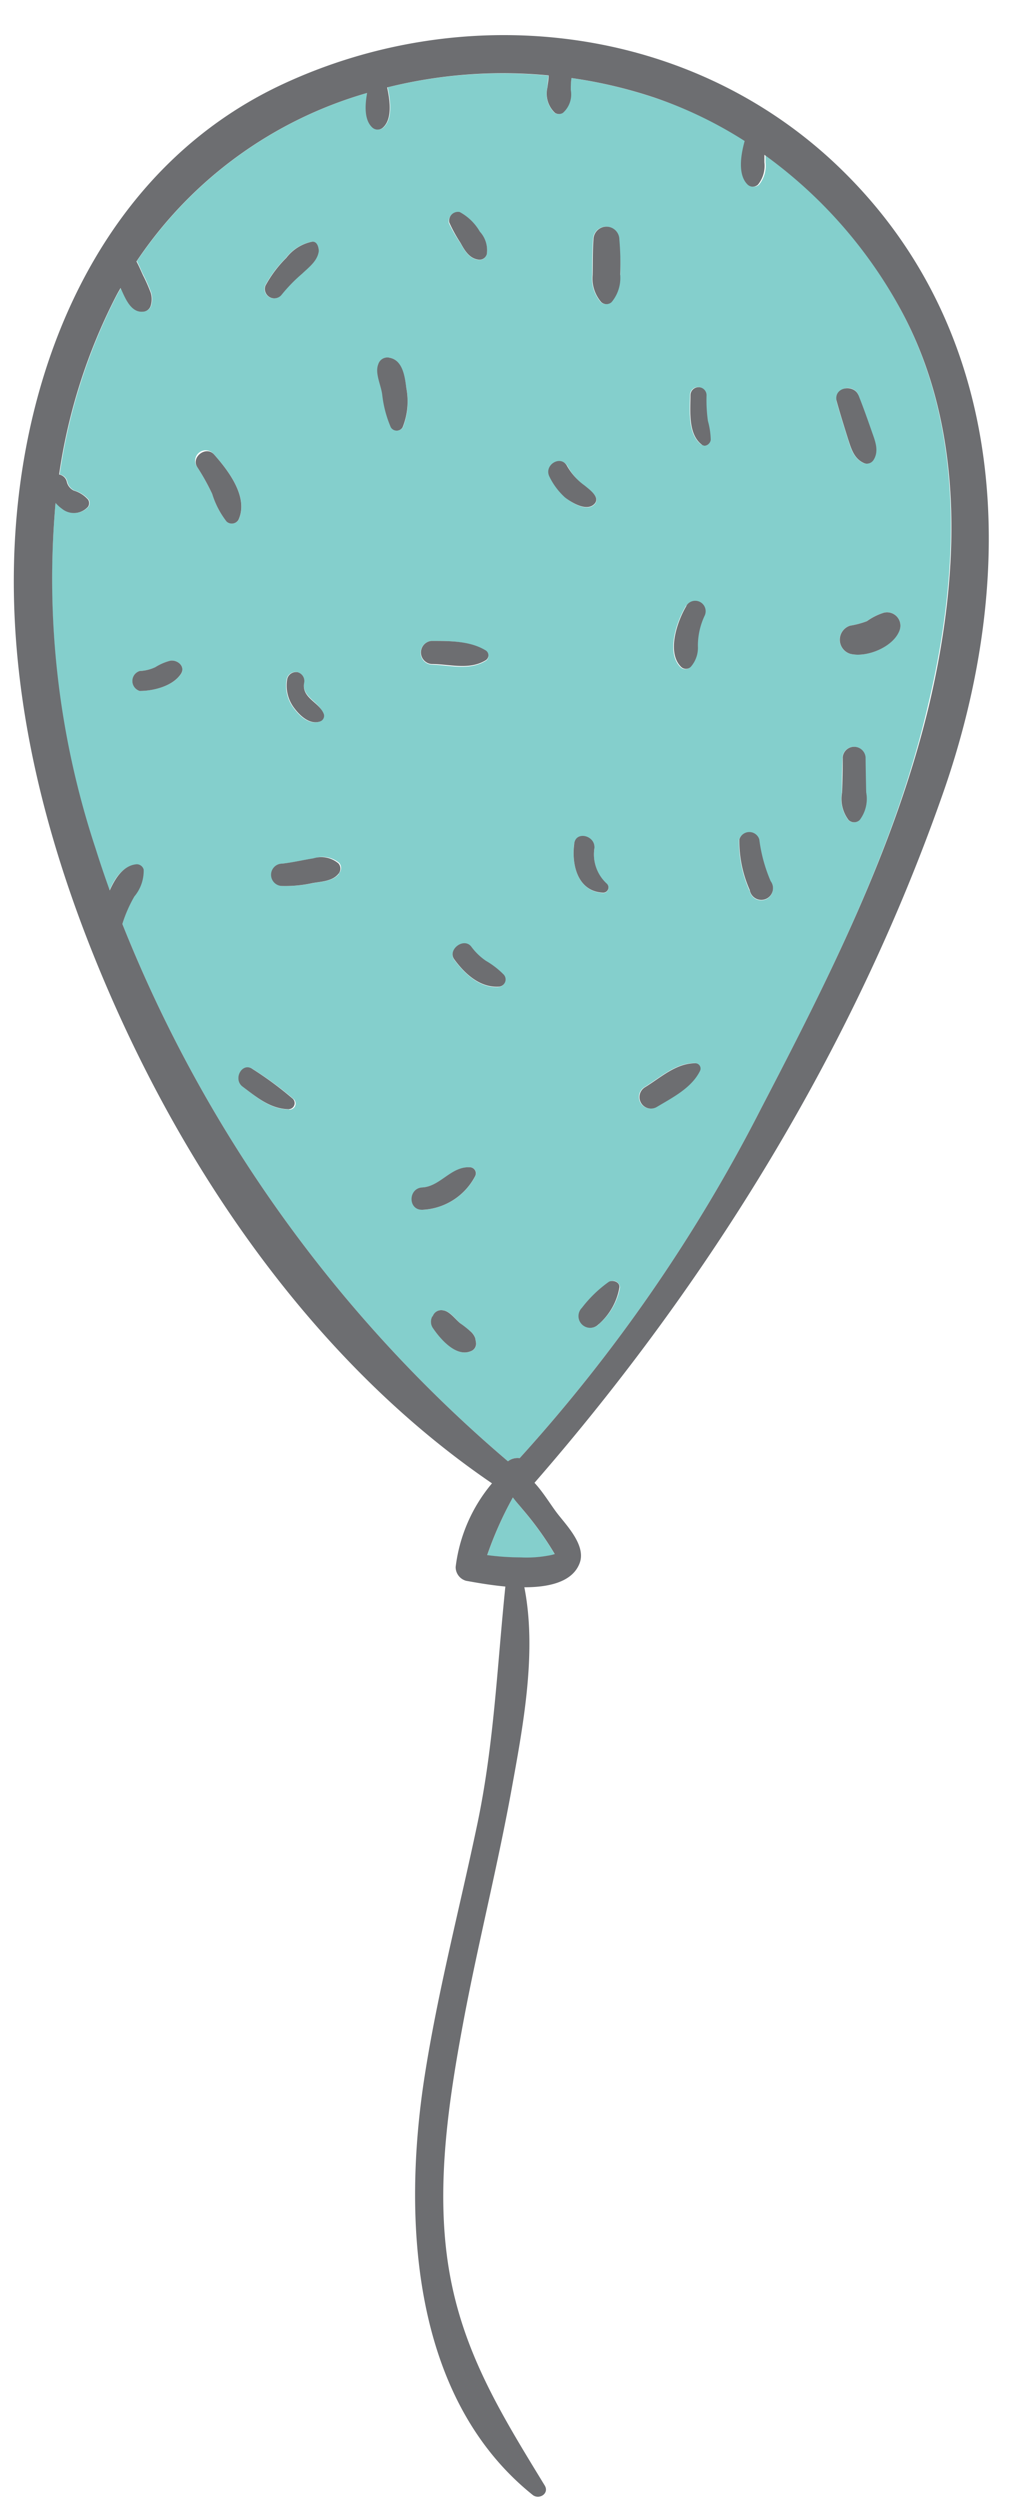 <svg xmlns="http://www.w3.org/2000/svg" viewBox="-1.32 -3.36 97.69 239.35"><title>Depositphotos_75020155_08</title><g data-name="Layer 2"><g data-name="Layer 1"><g data-name="Layer 2"><g data-name="Layer 1-2"><path d="M85 26.38a44.38 44.38 0 0 0-13-14.92v.72a2.87 2.87 0 0 1-.61 2.13.72.72 0 0 1-1 0c-.93-.91-.69-2.74-.28-4.17A39.66 39.66 0 0 0 61.38 6a44.93 44.93 0 0 0-8-1.89c0 .38-.07.77-.06 1.16a2.36 2.36 0 0 1-.76 2.18.72.72 0 0 1-.75 0 2.52 2.52 0 0 1-.7-2.45 10.61 10.61 0 0 1 .11-1.12A45.73 45.73 0 0 0 35.81 5c.26 1.25.52 3-.41 3.85a.76.76 0 0 1-1 0c-.8-.72-.72-2.14-.51-3.32a39.8 39.8 0 0 0-22.1 16.11c.25.46.45 1 .63 1.33a16.38 16.38 0 0 1 .74 1.69 2.16 2.16 0 0 1 0 1.21.81.81 0 0 1-.77.59c-1.12.1-1.65-1.14-2-2l-.12-.27c-.13.25-.28.48-.41.73a54.39 54.39 0 0 0-5.47 17.14.91.91 0 0 1 .73.66 1.23 1.23 0 0 0 .69.88 2.89 2.89 0 0 1 1.36.87.63.63 0 0 1 0 .66 1.81 1.81 0 0 1-2.5.21 3.59 3.59 0 0 1-.67-.55 82.08 82.08 0 0 0 3.8 33.14c.43 1.33.88 2.65 1.35 4 .54-1.3 1.37-2.41 2.58-2.51a.69.69 0 0 1 .67.51 3.85 3.85 0 0 1-.9 2.59 13 13 0 0 0-1.1 2.58 131.35 131.35 0 0 0 36.93 51.44 1.48 1.48 0 0 1 1.12-.3 154 154 0 0 0 23.12-33.47c6.43-12.35 12.84-25 16-38.66 2.96-12.37 3.6-26.21-2.57-37.73zm-69 34.8c-.78 1.15-2.61 1.6-3.93 1.61a1 1 0 0 1 0-1.91 3.94 3.94 0 0 0 1.5-.37 5 5 0 0 1 1.43-.62c.69-.1 1.49.57 1 1.29zm13.25 4.55c-1 .31-1.89-.56-2.43-1.28a3.54 3.54 0 0 1-.67-2.84.86.86 0 0 1 1.05-.61.87.87 0 0 1 .6 1c-.21 1.43 1.5 1.81 1.85 3a.57.57 0 0 1-.4.73zM24.07 24a11.32 11.32 0 0 1 2-2.67 4.18 4.18 0 0 1 2.42-1.54c.51-.06.74.5.69.9-.13 1-.93 1.52-1.59 2.15a15.2 15.2 0 0 0-2 2.06.9.9 0 0 1-1.52-.9zm-3.7 22.56A8.29 8.29 0 0 1 19 43.92a20.93 20.93 0 0 0-1.42-2.55 1 1 0 0 1 1.59-1.23c1.38 1.54 3.34 4.09 2.36 6.26a.74.74 0 0 1-1 .26l-.15-.11zm6 56.29c-1.76 0-3.1-1.15-4.43-2.18-1-.73 0-2.38 1-1.65a33.17 33.17 0 0 1 3.87 2.85.58.58 0 0 1-.45 1zm4.77-22.55c-.58.71-1.63.73-2.47.88a12.18 12.18 0 0 1-2.91.28 1.07 1.07 0 0 1 0-2.14c1-.11 2-.35 3-.51a2.53 2.53 0 0 1 2.42.45.75.75 0 0 1-.05 1zM42.7 16.95a4.93 4.93 0 0 1 1.93 1.88 2.61 2.61 0 0 1 .66 2.17.72.72 0 0 1-.88.5c-.81-.14-1.26-.91-1.63-1.58A13.86 13.86 0 0 1 41.67 18a.85.85 0 0 1 1-1zM40 58c1.74 0 3.63 0 5.15.94a.56.56 0 0 1 0 1c-1.58.93-3.42.37-5.15.33A1.14 1.14 0 0 1 40 58zm-2.73-20.46a.66.66 0 0 1-1.13 0 10.92 10.92 0 0 1-.82-3.1c-.12-.9-.73-2.08-.38-2.94a.91.91 0 0 1 1.06-.61c1.25.25 1.44 1.86 1.6 2.93a6.66 6.66 0 0 1-.33 3.72zm1.87 72.78c1.74-.1 2.75-2 4.56-1.93a.58.58 0 0 1 .49.86 6 6 0 0 1-5 3.21c-1.39 0-1.37-2.06 0-2.14zm5.13 14.82a.75.75 0 0 1-.5.86c-1.41.59-2.94-1.2-3.65-2.26a1.08 1.08 0 0 1 0-1.12v.08a.86.86 0 0 1 1-.61c.67.08 1.14.81 1.64 1.23l1 .79a1.59 1.59 0 0 1 .44.64v.06a.58.58 0 0 0 0-.06c0 .08.06.34.07.4s0 0-.06 0zm2.16-34c-1.81.09-3.21-1.24-4.23-2.6-.7-.93.89-2.16 1.61-1.24a5.81 5.81 0 0 0 1.4 1.36A8.11 8.11 0 0 1 46.92 90a.69.69 0 0 1-.49 1.13zm4.93-48.83c-.56-1.13 1.1-2.12 1.7-1a5.83 5.83 0 0 0 1.62 1.85c.45.36 1.61 1.15.89 1.81s-2.12-.17-2.71-.69a6.55 6.55 0 0 1-1.5-2zm2.32 35.11c.17-1.26 2.12-.74 1.92.53a3.79 3.79 0 0 0 1.21 3.33.5.5 0 0 1-.35.85C54 82 53.4 79.41 53.67 77.38zm2.36 46a1.11 1.11 0 1 1-1.57-1.57 12 12 0 0 1 2.59-2.5.67.67 0 0 1 1 .55 6 6 0 0 1-2.06 3.53zm2-100.47a3.61 3.61 0 0 1-.82 2.61.73.73 0 0 1-1 0 3.46 3.46 0 0 1-.82-2.61c0-1.12 0-2.25.08-3.37a1.24 1.24 0 0 1 2.48 0 27.12 27.12 0 0 1 .13 3.37zm7.62 76.23c-.81 1.62-2.64 2.53-4.13 3.43a1.1 1.1 0 0 1-1.11-1.9c1.5-.92 3-2.32 4.81-2.29a.51.51 0 0 1 .43.76zm.43-43.53a6.75 6.75 0 0 0-.63 2.86 2.77 2.77 0 0 1-.68 2 .66.66 0 0 1-.93 0c-1.41-1.4-.35-4.4.51-5.83a1 1 0 0 1 1.73 1zm-.23-16.44c-1.34-1-1.11-3.23-1.1-4.74a.77.77 0 1 1 1.54 0 14.38 14.38 0 0 0 .13 2.46 7.18 7.18 0 0 1 .27 1.8c.02.38-.43.76-.79.48zm4.6 42.69a11.55 11.55 0 0 1-1-4.86 1 1 0 0 1 1.91 0 14.74 14.74 0 0 0 1.11 4 1.12 1.12 0 1 1-2 .86zm10.42-47.4c.46 1.15.87 2.32 1.28 3.49.31.88.69 1.81.17 2.66a.76.76 0 0 1-.87.35c-1-.42-1.28-1.38-1.59-2.38-.37-1.18-.74-2.35-1.07-3.55a1.1 1.1 0 0 1 2.11-.58zM81 75.14a.76.76 0 0 1-1.07 0 3.35 3.35 0 0 1-.62-2.64q0-1.68.06-3.37a1.1 1.1 0 0 1 2.19 0q0 1.69.06 3.37a3.35 3.35 0 0 1-.62 2.64zm3.87-18.29c-.46 1.68-3.18 2.8-4.78 2.38a1.41 1.41 0 0 1 0-2.69 8.26 8.26 0 0 0 1.61-.43 5.61 5.61 0 0 1 1.62-.81 1.28 1.28 0 0 1 1.56 1.55z" fill="#84cfcc"/><path d="M47.8 140a34.64 34.64 0 0 0-2.46 5.54 25 25 0 0 0 3.2.22 11.47 11.47 0 0 0 2.63-.17 3.88 3.88 0 0 0 .64-.15 30.21 30.21 0 0 0-3.08-4.3c-.26-.35-.62-.73-.93-1.14z" fill="#84cfcc"/><path d="M78.35 12C64-1.23 42.81-3.36 25.5 4.82 10 12.18 2.22 28.16.42 44.56-1.32 60.4 2.55 76.17 8.7 90.65c7.88 18.56 20.28 36.54 37.1 48a15.3 15.3 0 0 0-3.48 8 1.36 1.36 0 0 0 1 1.33c.89.16 2.27.41 3.76.55-.79 7.69-1.09 15.17-2.7 22.81-1.7 8.09-3.8 16.08-5.06 24.25-2.07 13.5-1.22 30.6 10.37 39.9.62.5 1.63-.13 1.16-.9-4.12-6.75-7.84-12.7-9.17-20.67s0-16.41 1.49-24.31c1.38-7.23 3.18-14.38 4.5-21.63 1.11-6.11 2.45-13.17 1.23-19.38 2.38 0 4.65-.51 5.31-2.35.58-1.64-1.19-3.49-2.1-4.65-.63-.8-1.38-2.08-2.24-3 16.76-19.24 30.5-41.53 39-65.66 7.5-21.11 6.71-45-10.52-60.94zM51.81 145.42a3.88 3.88 0 0 1-.64.15 11.47 11.47 0 0 1-2.63.17 25 25 0 0 1-3.2-.22A34.64 34.64 0 0 1 47.8 140c.31.42.67.8.92 1.12a30.21 30.21 0 0 1 3.09 4.3zm19.76-42.65a154 154 0 0 1-23.12 33.47 1.48 1.48 0 0 0-1.12.3A131.35 131.35 0 0 1 10.4 85.1a13 13 0 0 1 1.14-2.62 3.85 3.85 0 0 0 .9-2.59.69.69 0 0 0-.67-.51c-1.21.1-2 1.21-2.58 2.51-.47-1.31-.92-2.63-1.35-4A82.08 82.08 0 0 1 4 44.79a3.59 3.59 0 0 0 .62.56 1.81 1.81 0 0 0 2.5-.21.63.63 0 0 0 0-.66 2.89 2.89 0 0 0-1.36-.87 1.23 1.23 0 0 1-.69-.88.91.91 0 0 0-.73-.66 54.39 54.39 0 0 1 5.48-17.13c.13-.25.27-.49.41-.73l.12.27c.38.84.92 2.09 2 2a.81.81 0 0 0 .77-.59 2.16 2.16 0 0 0 0-1.21 16.38 16.38 0 0 0-.74-1.68c-.18-.38-.38-.87-.63-1.33A39.8 39.8 0 0 1 33.84 5.54c-.21 1.18-.29 2.6.51 3.32a.76.76 0 0 0 1 0c.93-.83.67-2.6.41-3.85a45.73 45.73 0 0 1 15.47-1.15c0 .37-.08.75-.11 1.12a2.52 2.52 0 0 0 .72 2.47.72.72 0 0 0 .75 0 2.36 2.36 0 0 0 .76-2.18 7.58 7.58 0 0 1 .06-1.16 44.93 44.93 0 0 1 8 1.89A39.66 39.66 0 0 1 70 10.14c-.4 1.43-.65 3.26.28 4.17a.72.72 0 0 0 1 0 2.87 2.87 0 0 0 .61-2.13v-.72A44.38 44.38 0 0 1 85 26.38c6.22 11.52 5.58 25.37 2.67 37.73-3.26 13.64-9.67 26.31-16.1 38.66z" fill="#6d6e71"/><path d="M15 59.89a5 5 0 0 0-1.44.62 3.94 3.94 0 0 1-1.5.37 1 1 0 0 0 0 1.91c1.32 0 3.15-.46 3.93-1.61.5-.72-.3-1.39-.99-1.29z" fill="#6d6e71"/><path d="M36 30.89a.91.91 0 0 0-1.09.62c-.35.86.27 2 .38 2.94a10.92 10.92 0 0 0 .82 3.1.66.66 0 0 0 1.13 0 6.66 6.66 0 0 0 .36-3.73c-.14-1.07-.32-2.68-1.6-2.93z" fill="#6d6e71"/><path d="M19.17 40.14c-.76-.85-2.23.27-1.59 1.23A20.93 20.93 0 0 1 19 43.92a8.29 8.29 0 0 0 1.36 2.63.74.74 0 0 0 1.16-.15c.99-2.16-.97-4.71-2.35-6.26z" fill="#6d6e71"/><path d="M28.71 78.81c-1 .16-2 .4-3 .51a1.07 1.07 0 0 0 0 2.14 12.18 12.18 0 0 0 2.91-.28c.84-.15 1.89-.17 2.47-.88a.75.75 0 0 0 0-1 2.53 2.53 0 0 0-2.38-.49z" fill="#6d6e71"/><path d="M40 60.21c1.72 0 3.57.6 5.15-.33a.56.56 0 0 0 0-1C43.67 58 41.78 58 40 58a1.11 1.11 0 0 0 0 2.21z" fill="#6d6e71"/><path d="M66.35 34.48a.77.77 0 1 0-1.54 0c0 1.51-.25 3.73 1.1 4.74.36.27.81-.11.84-.48a7.18 7.18 0 0 0-.27-1.8 14.38 14.38 0 0 1-.13-2.46z" fill="#6d6e71"/><path d="M55.52 19.58c-.08 1.12-.06 2.25-.08 3.37a3.46 3.46 0 0 0 .82 2.61.73.73 0 0 0 1 0 3.61 3.61 0 0 0 .82-2.61 27.12 27.12 0 0 0-.08-3.37 1.24 1.24 0 0 0-2.48 0z" fill="#6d6e71"/><path d="M64.42 54.65c-.86 1.43-1.92 4.44-.51 5.83a.66.66 0 0 0 .93 0 2.77 2.77 0 0 0 .68-2 6.75 6.75 0 0 1 .63-2.86 1 1 0 0 0-1.73-1z" fill="#6d6e71"/><path d="M55.56 44.93c.71-.65-.45-1.44-.89-1.81A5.83 5.83 0 0 1 53 41.27c-.59-1.13-2.26-.13-1.7 1a6.55 6.55 0 0 0 1.5 2c.64.49 2.02 1.34 2.76.66z" fill="#6d6e71"/><path d="M25.62 24.9a15.2 15.2 0 0 1 2-2.06c.66-.63 1.46-1.2 1.59-2.15 0-.4-.17-1-.69-.9a4.18 4.18 0 0 0-2.42 1.54 11.32 11.32 0 0 0-2 2.67.9.9 0 0 0 1.52.9z" fill="#6d6e71"/><path d="M27.8 62.06a.87.87 0 0 0-.6-1.06.86.86 0 0 0-1 .6 3.54 3.54 0 0 0 .67 2.84c.54.72 1.46 1.59 2.43 1.28a.57.57 0 0 0 .4-.7c-.41-1.15-2.11-1.52-1.9-2.96z" fill="#6d6e71"/><path d="M56.46 82.1a.5.5 0 0 0 .35-.85 3.79 3.79 0 0 1-1.21-3.33c.2-1.27-1.75-1.79-1.92-.53-.28 2.02.32 4.61 2.78 4.71z" fill="#6d6e71"/><path d="M44.18 109.25a.58.58 0 0 0-.49-.86c-1.81-.1-2.83 1.83-4.56 1.93-1.37.08-1.39 2.17 0 2.14a6 6 0 0 0 5.05-3.21z" fill="#6d6e71"/><path d="M22.89 99c-1-.73-1.92.92-1 1.65 1.33 1 2.67 2.15 4.43 2.18a.58.58 0 0 0 .4-1A33.17 33.17 0 0 0 22.89 99z" fill="#6d6e71"/><path d="M45.21 88.62a5.81 5.81 0 0 1-1.4-1.36c-.72-.91-2.31.31-1.61 1.24 1 1.36 2.42 2.69 4.23 2.6a.69.69 0 0 0 .48-1.17 8.11 8.11 0 0 0-1.7-1.31z" fill="#6d6e71"/><path d="M71.4 77a1 1 0 0 0-1.91 0 11.55 11.55 0 0 0 1 4.86 1.12 1.12 0 1 0 2-.86 14.74 14.74 0 0 1-1.09-4z" fill="#6d6e71"/><path d="M83.33 55.3a5.61 5.61 0 0 0-1.62.81 8.26 8.26 0 0 1-1.61.43 1.41 1.41 0 0 0 0 2.69c1.6.42 4.31-.7 4.78-2.38a1.28 1.28 0 0 0-1.55-1.55z" fill="#6d6e71"/><path d="M81.49 41a.76.76 0 0 0 .87-.35c.52-.85.14-1.78-.17-2.66-.41-1.17-.82-2.34-1.28-3.49s-2.46-.8-2.09.58c.33 1.19.7 2.37 1.07 3.55.32.98.58 1.95 1.6 2.37z" fill="#6d6e71"/><path d="M42.79 19.9c.37.68.82 1.44 1.63 1.58a.72.72 0 0 0 .88-.5 2.61 2.61 0 0 0-.66-2.16 4.93 4.93 0 0 0-1.93-1.88.85.85 0 0 0-1 1 13.86 13.86 0 0 0 1.08 1.96z" fill="#6d6e71"/><path d="M65.28 98.43c-1.86 0-3.31 1.37-4.81 2.29a1.1 1.1 0 0 0 1.11 1.9c1.5-.9 3.32-1.81 4.13-3.43a.51.51 0 0 0-.43-.76z" fill="#6d6e71"/><path d="M44.19 124.75a.58.58 0 0 1 0 .06c.01-.1 0-.1 0-.06z" fill="#6d6e71"/><path d="M43.75 124.11a12 12 0 0 0-1-.79c-.5-.41-1-1.15-1.64-1.23a.86.86 0 0 0-1 .61v-.08a1.08 1.08 0 0 0 0 1.12c.71 1.06 2.23 2.85 3.65 2.26a.75.75 0 0 0 .5-.86c0-.06-.06-.32-.07-.4a1.59 1.59 0 0 0-.44-.63z" fill="#6d6e71"/><path d="M57 119.35a12 12 0 0 0-2.59 2.5 1.12 1.12 0 1 0 1.59 1.58 6 6 0 0 0 2-3.52c.07-.51-.57-.77-1-.56z" fill="#6d6e71"/><path d="M81.58 69.13a1.1 1.1 0 0 0-2.19 0q0 1.69-.06 3.37a3.35 3.35 0 0 0 .62 2.64.76.76 0 0 0 1.07 0 3.35 3.35 0 0 0 .62-2.64q-.04-1.68-.06-3.37z" fill="#6d6e71"/></g></g></g></g></svg>